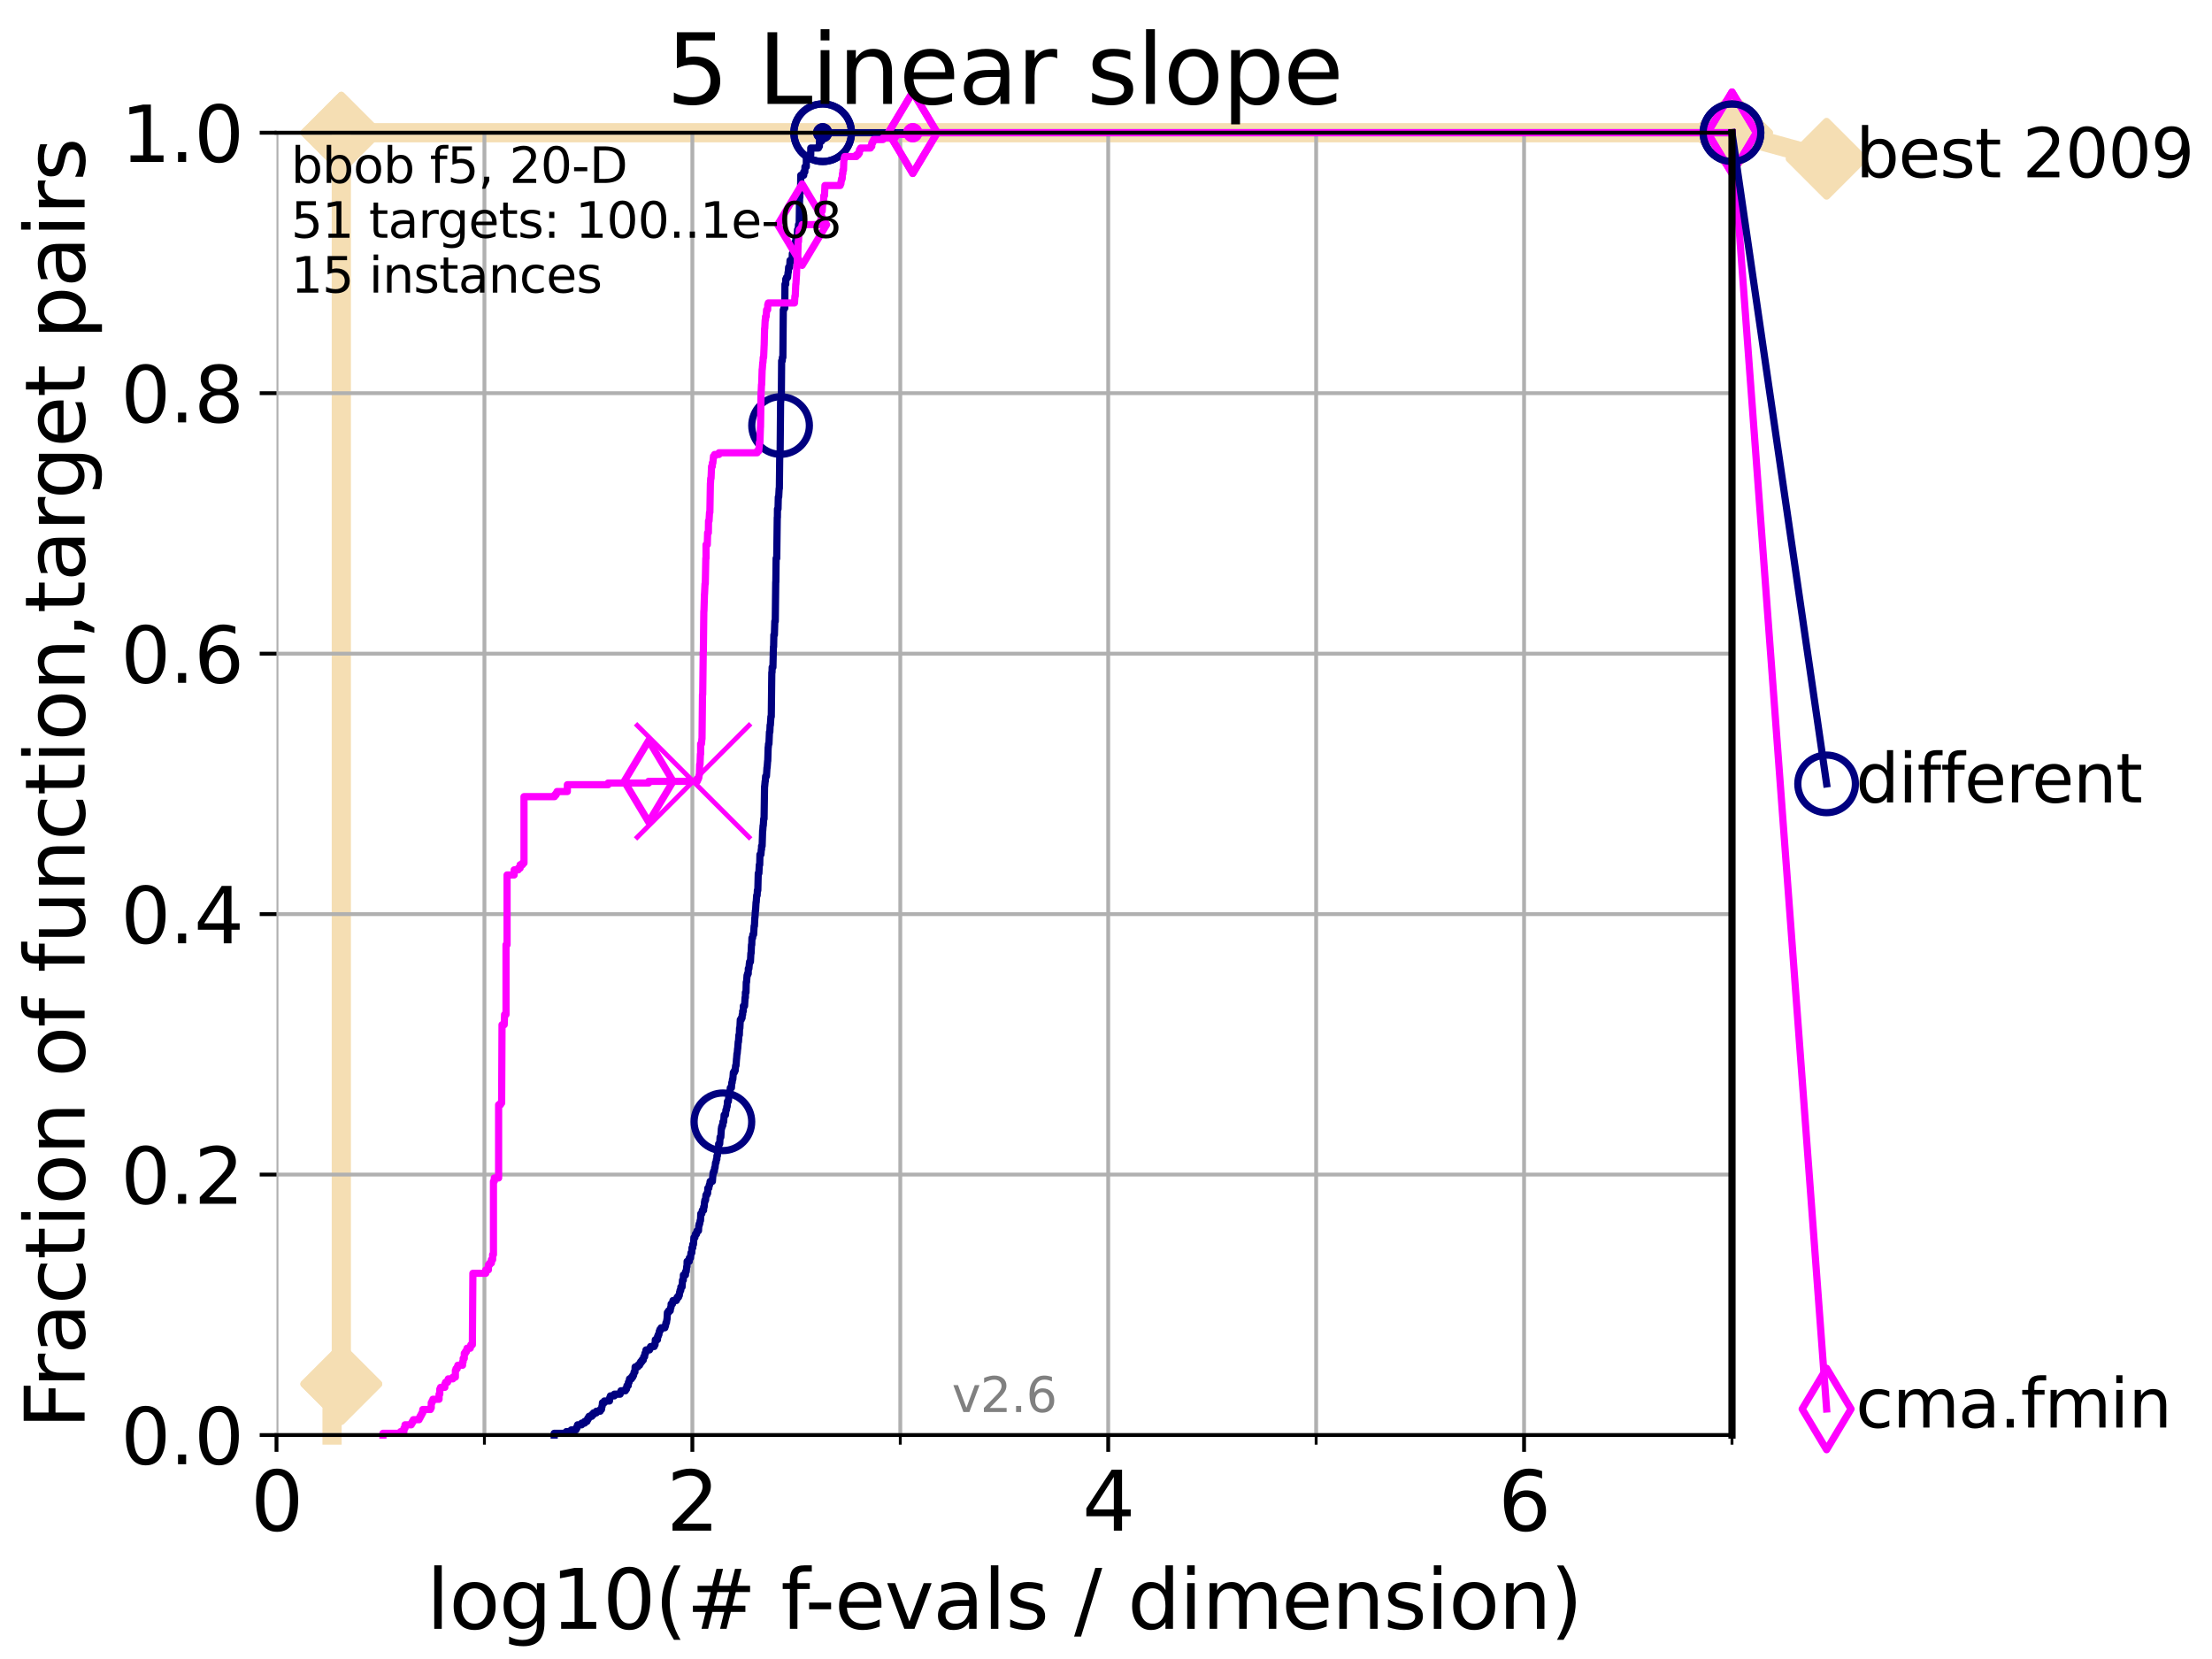 <?xml version="1.0" encoding="utf-8" standalone="no"?>
<!DOCTYPE svg PUBLIC "-//W3C//DTD SVG 1.1//EN"
  "http://www.w3.org/Graphics/SVG/1.1/DTD/svg11.dtd">
<svg height="345.6pt" version="1.1" viewBox="0 0 460.8 345.6" width="460.8pt" xmlns="http://www.w3.org/2000/svg" xmlns:xlink="http://www.w3.org/1999/xlink">
 <defs>
  <style type="text/css">*{stroke-linecap:butt;stroke-linejoin:round;}</style>
 </defs>
 <g id="figure_1">
  <g id="patch_1">
   <path d="M 0 345.6 
L 460.8 345.6 
L 460.8 0 
L 0 0 
z
" style="fill:#ffffff;"/>
  </g>
  <g id="axes_1">
   <g id="patch_2">
    <path d="M 57.6 298.944 
L 360.806 298.944 
L 360.806 27.648 
L 57.6 27.648 
z
" style="fill:#ffffff;"/>
   </g>
   <g id="line2d_1">
    <path d="M 69.173 298.944 
L 69.173 293.624 
L 70.163 293.624 
L 70.163 288.305 
L 71.104 288.305 
L 71.104 27.648 
L 360.806 27.648 
" style="fill:none;stroke:#f5deb3;stroke-linecap:square;stroke-width:4;"/>
   </g>
   <g id="line2d_2">
    <defs>
     <path d="M -0 7.778 
L 7.778 0 
L 0 -7.778 
L -7.778 -0 
z
" id="m41da2049a5" style="stroke:#f5deb3;stroke-linejoin:miter;stroke-width:1.5;"/>
    </defs>
    <g>
     <use style="fill:#f5deb3;stroke:#f5deb3;stroke-linejoin:miter;stroke-width:1.5;" x="71.104" xlink:href="#m41da2049a5" y="288.305"/>
     <use style="fill:#f5deb3;stroke:#f5deb3;stroke-linejoin:miter;stroke-width:1.5;" x="71.104" xlink:href="#m41da2049a5" y="288.305"/>
     <use style="fill:#f5deb3;stroke:#f5deb3;stroke-linejoin:miter;stroke-width:1.5;" x="71.104" xlink:href="#m41da2049a5" y="27.648"/>
     <use style="fill:#f5deb3;stroke:#f5deb3;stroke-linejoin:miter;stroke-width:1.5;" x="71.104" xlink:href="#m41da2049a5" y="27.648"/>
     <use style="fill:#f5deb3;stroke:#f5deb3;stroke-linejoin:miter;stroke-width:1.5;" x="360.806" xlink:href="#m41da2049a5" y="27.648"/>
    </g>
   </g>
   <g id="line2d_3">
    <path style="fill:none;stroke:#f5deb3;stroke-linecap:square;stroke-width:4;"/>
    <g/>
   </g>
   <g id="line2d_4">
    <path d="M 360.806 27.648 
L 380.515 33.074 
" style="fill:none;stroke:#f5deb3;stroke-linecap:square;stroke-width:4;"/>
    <g>
     <use style="fill:#f5deb3;stroke:#f5deb3;stroke-linejoin:miter;stroke-width:1.5;" x="360.806" xlink:href="#m41da2049a5" y="27.648"/>
     <use style="fill:#f5deb3;stroke:#f5deb3;stroke-linejoin:miter;stroke-width:1.5;" x="380.515" xlink:href="#m41da2049a5" y="33.074"/>
    </g>
   </g>
   <g id="matplotlib.axis_1">
    <g id="xtick_1">
     <g id="line2d_5">
      <path clip-path="url(#p5e6ec21d45)" d="M 57.6 298.944 
L 57.6 27.648 
" style="fill:none;stroke:#b0b0b0;stroke-linecap:square;stroke-width:0.8;"/>
     </g>
     <g id="line2d_6">
      <defs>
       <path d="M 0 0 
L 0 3.5 
" id="ma2b3abb9f5" style="stroke:#000000;stroke-width:0.8;"/>
      </defs>
      <g>
       <use style="stroke:#000000;stroke-width:0.8;" x="57.6" xlink:href="#ma2b3abb9f5" y="298.944"/>
      </g>
     </g>
     <g id="text_1">
      <!-- 0 -->
      <g transform="translate(52.192 318.861)scale(0.17 -0.17)">
       <defs>
        <path d="M 2034 4250 
Q 1547 4250 1301 3770 
Q 1056 3291 1056 2328 
Q 1056 1369 1301 889 
Q 1547 409 2034 409 
Q 2525 409 2770 889 
Q 3016 1369 3016 2328 
Q 3016 3291 2770 3770 
Q 2525 4250 2034 4250 
z
M 2034 4750 
Q 2819 4750 3233 4129 
Q 3647 3509 3647 2328 
Q 3647 1150 3233 529 
Q 2819 -91 2034 -91 
Q 1250 -91 836 529 
Q 422 1150 422 2328 
Q 422 3509 836 4129 
Q 1250 4750 2034 4750 
z
" id="DejaVuSans-30" transform="scale(0.016)"/>
       </defs>
       <use xlink:href="#DejaVuSans-30"/>
      </g>
     </g>
    </g>
    <g id="xtick_2">
     <g id="line2d_7">
      <path clip-path="url(#p5e6ec21d45)" d="M 144.23 298.944 
L 144.23 27.648 
" style="fill:none;stroke:#b0b0b0;stroke-linecap:square;stroke-width:0.8;"/>
     </g>
     <g id="line2d_8">
      <g>
       <use style="stroke:#000000;stroke-width:0.8;" x="144.23" xlink:href="#ma2b3abb9f5" y="298.944"/>
      </g>
     </g>
     <g id="text_2">
      <!-- 2 -->
      <g transform="translate(138.822 318.861)scale(0.17 -0.17)">
       <defs>
        <path d="M 1228 531 
L 3431 531 
L 3431 0 
L 469 0 
L 469 531 
Q 828 903 1448 1529 
Q 2069 2156 2228 2338 
Q 2531 2678 2651 2914 
Q 2772 3150 2772 3378 
Q 2772 3750 2511 3984 
Q 2250 4219 1831 4219 
Q 1534 4219 1204 4116 
Q 875 4013 500 3803 
L 500 4441 
Q 881 4594 1212 4672 
Q 1544 4750 1819 4750 
Q 2544 4750 2975 4387 
Q 3406 4025 3406 3419 
Q 3406 3131 3298 2873 
Q 3191 2616 2906 2266 
Q 2828 2175 2409 1742 
Q 1991 1309 1228 531 
z
" id="DejaVuSans-32" transform="scale(0.016)"/>
       </defs>
       <use xlink:href="#DejaVuSans-32"/>
      </g>
     </g>
    </g>
    <g id="xtick_3">
     <g id="line2d_9">
      <path clip-path="url(#p5e6ec21d45)" d="M 230.861 298.944 
L 230.861 27.648 
" style="fill:none;stroke:#b0b0b0;stroke-linecap:square;stroke-width:0.8;"/>
     </g>
     <g id="line2d_10">
      <g>
       <use style="stroke:#000000;stroke-width:0.8;" x="230.861" xlink:href="#ma2b3abb9f5" y="298.944"/>
      </g>
     </g>
     <g id="text_3">
      <!-- 4 -->
      <g transform="translate(225.453 318.861)scale(0.17 -0.17)">
       <defs>
        <path d="M 2419 4116 
L 825 1625 
L 2419 1625 
L 2419 4116 
z
M 2253 4666 
L 3047 4666 
L 3047 1625 
L 3713 1625 
L 3713 1100 
L 3047 1100 
L 3047 0 
L 2419 0 
L 2419 1100 
L 313 1100 
L 313 1709 
L 2253 4666 
z
" id="DejaVuSans-34" transform="scale(0.016)"/>
       </defs>
       <use xlink:href="#DejaVuSans-34"/>
      </g>
     </g>
    </g>
    <g id="xtick_4">
     <g id="line2d_11">
      <path clip-path="url(#p5e6ec21d45)" d="M 317.491 298.944 
L 317.491 27.648 
" style="fill:none;stroke:#b0b0b0;stroke-linecap:square;stroke-width:0.8;"/>
     </g>
     <g id="line2d_12">
      <g>
       <use style="stroke:#000000;stroke-width:0.8;" x="317.491" xlink:href="#ma2b3abb9f5" y="298.944"/>
      </g>
     </g>
     <g id="text_4">
      <!-- 6 -->
      <g transform="translate(312.083 318.861)scale(0.17 -0.17)">
       <defs>
        <path d="M 2113 2584 
Q 1688 2584 1439 2293 
Q 1191 2003 1191 1497 
Q 1191 994 1439 701 
Q 1688 409 2113 409 
Q 2538 409 2786 701 
Q 3034 994 3034 1497 
Q 3034 2003 2786 2293 
Q 2538 2584 2113 2584 
z
M 3366 4563 
L 3366 3988 
Q 3128 4100 2886 4159 
Q 2644 4219 2406 4219 
Q 1781 4219 1451 3797 
Q 1122 3375 1075 2522 
Q 1259 2794 1537 2939 
Q 1816 3084 2150 3084 
Q 2853 3084 3261 2657 
Q 3669 2231 3669 1497 
Q 3669 778 3244 343 
Q 2819 -91 2113 -91 
Q 1303 -91 875 529 
Q 447 1150 447 2328 
Q 447 3434 972 4092 
Q 1497 4750 2381 4750 
Q 2619 4750 2861 4703 
Q 3103 4656 3366 4563 
z
" id="DejaVuSans-36" transform="scale(0.016)"/>
       </defs>
       <use xlink:href="#DejaVuSans-36"/>
      </g>
     </g>
    </g>
    <g id="xtick_5">
     <g id="line2d_13">
      <path clip-path="url(#p5e6ec21d45)" d="M 100.915 298.944 
L 100.915 27.648 
" style="fill:none;stroke:#b0b0b0;stroke-linecap:square;stroke-width:0.8;"/>
     </g>
     <g id="line2d_14">
      <defs>
       <path d="M 0 0 
L 0 2 
" id="m60238d570b" style="stroke:#000000;stroke-width:0.6;"/>
      </defs>
      <g>
       <use style="stroke:#000000;stroke-width:0.6;" x="100.915" xlink:href="#m60238d570b" y="298.944"/>
      </g>
     </g>
    </g>
    <g id="xtick_6">
     <g id="line2d_15">
      <path clip-path="url(#p5e6ec21d45)" d="M 187.546 298.944 
L 187.546 27.648 
" style="fill:none;stroke:#b0b0b0;stroke-linecap:square;stroke-width:0.8;"/>
     </g>
     <g id="line2d_16">
      <g>
       <use style="stroke:#000000;stroke-width:0.6;" x="187.546" xlink:href="#m60238d570b" y="298.944"/>
      </g>
     </g>
    </g>
    <g id="xtick_7">
     <g id="line2d_17">
      <path clip-path="url(#p5e6ec21d45)" d="M 274.176 298.944 
L 274.176 27.648 
" style="fill:none;stroke:#b0b0b0;stroke-linecap:square;stroke-width:0.8;"/>
     </g>
     <g id="line2d_18">
      <g>
       <use style="stroke:#000000;stroke-width:0.6;" x="274.176" xlink:href="#m60238d570b" y="298.944"/>
      </g>
     </g>
    </g>
    <g id="xtick_8">
     <g id="line2d_19">
      <path clip-path="url(#p5e6ec21d45)" d="M 360.806 298.944 
L 360.806 27.648 
" style="fill:none;stroke:#b0b0b0;stroke-linecap:square;stroke-width:0.8;"/>
     </g>
     <g id="line2d_20">
      <g>
       <use style="stroke:#000000;stroke-width:0.6;" x="360.806" xlink:href="#m60238d570b" y="298.944"/>
      </g>
     </g>
    </g>
    <g id="text_5">
     <!-- log10(# f-evals / dimension) -->
     <g transform="translate(88.823 339.314)scale(0.17 -0.17)">
      <defs>
       <path d="M 603 4863 
L 1178 4863 
L 1178 0 
L 603 0 
L 603 4863 
z
" id="DejaVuSans-6c" transform="scale(0.016)"/>
       <path d="M 1959 3097 
Q 1497 3097 1228 2736 
Q 959 2375 959 1747 
Q 959 1119 1226 758 
Q 1494 397 1959 397 
Q 2419 397 2687 759 
Q 2956 1122 2956 1747 
Q 2956 2369 2687 2733 
Q 2419 3097 1959 3097 
z
M 1959 3584 
Q 2709 3584 3137 3096 
Q 3566 2609 3566 1747 
Q 3566 888 3137 398 
Q 2709 -91 1959 -91 
Q 1206 -91 779 398 
Q 353 888 353 1747 
Q 353 2609 779 3096 
Q 1206 3584 1959 3584 
z
" id="DejaVuSans-6f" transform="scale(0.016)"/>
       <path d="M 2906 1791 
Q 2906 2416 2648 2759 
Q 2391 3103 1925 3103 
Q 1463 3103 1205 2759 
Q 947 2416 947 1791 
Q 947 1169 1205 825 
Q 1463 481 1925 481 
Q 2391 481 2648 825 
Q 2906 1169 2906 1791 
z
M 3481 434 
Q 3481 -459 3084 -895 
Q 2688 -1331 1869 -1331 
Q 1566 -1331 1297 -1286 
Q 1028 -1241 775 -1147 
L 775 -588 
Q 1028 -725 1275 -790 
Q 1522 -856 1778 -856 
Q 2344 -856 2625 -561 
Q 2906 -266 2906 331 
L 2906 616 
Q 2728 306 2450 153 
Q 2172 0 1784 0 
Q 1141 0 747 490 
Q 353 981 353 1791 
Q 353 2603 747 3093 
Q 1141 3584 1784 3584 
Q 2172 3584 2450 3431 
Q 2728 3278 2906 2969 
L 2906 3500 
L 3481 3500 
L 3481 434 
z
" id="DejaVuSans-67" transform="scale(0.016)"/>
       <path d="M 794 531 
L 1825 531 
L 1825 4091 
L 703 3866 
L 703 4441 
L 1819 4666 
L 2450 4666 
L 2450 531 
L 3481 531 
L 3481 0 
L 794 0 
L 794 531 
z
" id="DejaVuSans-31" transform="scale(0.016)"/>
       <path d="M 1984 4856 
Q 1566 4138 1362 3434 
Q 1159 2731 1159 2009 
Q 1159 1288 1364 580 
Q 1569 -128 1984 -844 
L 1484 -844 
Q 1016 -109 783 600 
Q 550 1309 550 2009 
Q 550 2706 781 3412 
Q 1013 4119 1484 4856 
L 1984 4856 
z
" id="DejaVuSans-28" transform="scale(0.016)"/>
       <path d="M 3272 2816 
L 2363 2816 
L 2100 1772 
L 3016 1772 
L 3272 2816 
z
M 2803 4594 
L 2478 3297 
L 3391 3297 
L 3719 4594 
L 4219 4594 
L 3897 3297 
L 4872 3297 
L 4872 2816 
L 3775 2816 
L 3519 1772 
L 4513 1772 
L 4513 1294 
L 3397 1294 
L 3072 0 
L 2572 0 
L 2894 1294 
L 1978 1294 
L 1656 0 
L 1153 0 
L 1478 1294 
L 494 1294 
L 494 1772 
L 1594 1772 
L 1856 2816 
L 850 2816 
L 850 3297 
L 1978 3297 
L 2297 4594 
L 2803 4594 
z
" id="DejaVuSans-23" transform="scale(0.016)"/>
       <path id="DejaVuSans-20" transform="scale(0.016)"/>
       <path d="M 2375 4863 
L 2375 4384 
L 1825 4384 
Q 1516 4384 1395 4259 
Q 1275 4134 1275 3809 
L 1275 3500 
L 2222 3500 
L 2222 3053 
L 1275 3053 
L 1275 0 
L 697 0 
L 697 3053 
L 147 3053 
L 147 3500 
L 697 3500 
L 697 3744 
Q 697 4328 969 4595 
Q 1241 4863 1831 4863 
L 2375 4863 
z
" id="DejaVuSans-66" transform="scale(0.016)"/>
       <path d="M 313 2009 
L 1997 2009 
L 1997 1497 
L 313 1497 
L 313 2009 
z
" id="DejaVuSans-2d" transform="scale(0.016)"/>
       <path d="M 3597 1894 
L 3597 1613 
L 953 1613 
Q 991 1019 1311 708 
Q 1631 397 2203 397 
Q 2534 397 2845 478 
Q 3156 559 3463 722 
L 3463 178 
Q 3153 47 2828 -22 
Q 2503 -91 2169 -91 
Q 1331 -91 842 396 
Q 353 884 353 1716 
Q 353 2575 817 3079 
Q 1281 3584 2069 3584 
Q 2775 3584 3186 3129 
Q 3597 2675 3597 1894 
z
M 3022 2063 
Q 3016 2534 2758 2815 
Q 2500 3097 2075 3097 
Q 1594 3097 1305 2825 
Q 1016 2553 972 2059 
L 3022 2063 
z
" id="DejaVuSans-65" transform="scale(0.016)"/>
       <path d="M 191 3500 
L 800 3500 
L 1894 563 
L 2988 3500 
L 3597 3500 
L 2284 0 
L 1503 0 
L 191 3500 
z
" id="DejaVuSans-76" transform="scale(0.016)"/>
       <path d="M 2194 1759 
Q 1497 1759 1228 1600 
Q 959 1441 959 1056 
Q 959 750 1161 570 
Q 1363 391 1709 391 
Q 2188 391 2477 730 
Q 2766 1069 2766 1631 
L 2766 1759 
L 2194 1759 
z
M 3341 1997 
L 3341 0 
L 2766 0 
L 2766 531 
Q 2569 213 2275 61 
Q 1981 -91 1556 -91 
Q 1019 -91 701 211 
Q 384 513 384 1019 
Q 384 1609 779 1909 
Q 1175 2209 1959 2209 
L 2766 2209 
L 2766 2266 
Q 2766 2663 2505 2880 
Q 2244 3097 1772 3097 
Q 1472 3097 1187 3025 
Q 903 2953 641 2809 
L 641 3341 
Q 956 3463 1253 3523 
Q 1550 3584 1831 3584 
Q 2591 3584 2966 3190 
Q 3341 2797 3341 1997 
z
" id="DejaVuSans-61" transform="scale(0.016)"/>
       <path d="M 2834 3397 
L 2834 2853 
Q 2591 2978 2328 3040 
Q 2066 3103 1784 3103 
Q 1356 3103 1142 2972 
Q 928 2841 928 2578 
Q 928 2378 1081 2264 
Q 1234 2150 1697 2047 
L 1894 2003 
Q 2506 1872 2764 1633 
Q 3022 1394 3022 966 
Q 3022 478 2636 193 
Q 2250 -91 1575 -91 
Q 1294 -91 989 -36 
Q 684 19 347 128 
L 347 722 
Q 666 556 975 473 
Q 1284 391 1588 391 
Q 1994 391 2212 530 
Q 2431 669 2431 922 
Q 2431 1156 2273 1281 
Q 2116 1406 1581 1522 
L 1381 1569 
Q 847 1681 609 1914 
Q 372 2147 372 2553 
Q 372 3047 722 3315 
Q 1072 3584 1716 3584 
Q 2034 3584 2315 3537 
Q 2597 3491 2834 3397 
z
" id="DejaVuSans-73" transform="scale(0.016)"/>
       <path d="M 1625 4666 
L 2156 4666 
L 531 -594 
L 0 -594 
L 1625 4666 
z
" id="DejaVuSans-2f" transform="scale(0.016)"/>
       <path d="M 2906 2969 
L 2906 4863 
L 3481 4863 
L 3481 0 
L 2906 0 
L 2906 525 
Q 2725 213 2448 61 
Q 2172 -91 1784 -91 
Q 1150 -91 751 415 
Q 353 922 353 1747 
Q 353 2572 751 3078 
Q 1150 3584 1784 3584 
Q 2172 3584 2448 3432 
Q 2725 3281 2906 2969 
z
M 947 1747 
Q 947 1113 1208 752 
Q 1469 391 1925 391 
Q 2381 391 2643 752 
Q 2906 1113 2906 1747 
Q 2906 2381 2643 2742 
Q 2381 3103 1925 3103 
Q 1469 3103 1208 2742 
Q 947 2381 947 1747 
z
" id="DejaVuSans-64" transform="scale(0.016)"/>
       <path d="M 603 3500 
L 1178 3500 
L 1178 0 
L 603 0 
L 603 3500 
z
M 603 4863 
L 1178 4863 
L 1178 4134 
L 603 4134 
L 603 4863 
z
" id="DejaVuSans-69" transform="scale(0.016)"/>
       <path d="M 3328 2828 
Q 3544 3216 3844 3400 
Q 4144 3584 4550 3584 
Q 5097 3584 5394 3201 
Q 5691 2819 5691 2113 
L 5691 0 
L 5113 0 
L 5113 2094 
Q 5113 2597 4934 2840 
Q 4756 3084 4391 3084 
Q 3944 3084 3684 2787 
Q 3425 2491 3425 1978 
L 3425 0 
L 2847 0 
L 2847 2094 
Q 2847 2600 2669 2842 
Q 2491 3084 2119 3084 
Q 1678 3084 1418 2786 
Q 1159 2488 1159 1978 
L 1159 0 
L 581 0 
L 581 3500 
L 1159 3500 
L 1159 2956 
Q 1356 3278 1631 3431 
Q 1906 3584 2284 3584 
Q 2666 3584 2933 3390 
Q 3200 3197 3328 2828 
z
" id="DejaVuSans-6d" transform="scale(0.016)"/>
       <path d="M 3513 2113 
L 3513 0 
L 2938 0 
L 2938 2094 
Q 2938 2591 2744 2837 
Q 2550 3084 2163 3084 
Q 1697 3084 1428 2787 
Q 1159 2491 1159 1978 
L 1159 0 
L 581 0 
L 581 3500 
L 1159 3500 
L 1159 2956 
Q 1366 3272 1645 3428 
Q 1925 3584 2291 3584 
Q 2894 3584 3203 3211 
Q 3513 2838 3513 2113 
z
" id="DejaVuSans-6e" transform="scale(0.016)"/>
       <path d="M 513 4856 
L 1013 4856 
Q 1481 4119 1714 3412 
Q 1947 2706 1947 2009 
Q 1947 1309 1714 600 
Q 1481 -109 1013 -844 
L 513 -844 
Q 928 -128 1133 580 
Q 1338 1288 1338 2009 
Q 1338 2731 1133 3434 
Q 928 4138 513 4856 
z
" id="DejaVuSans-29" transform="scale(0.016)"/>
      </defs>
      <use xlink:href="#DejaVuSans-6c"/>
      <use x="27.783" xlink:href="#DejaVuSans-6f"/>
      <use x="88.965" xlink:href="#DejaVuSans-67"/>
      <use x="152.441" xlink:href="#DejaVuSans-31"/>
      <use x="216.064" xlink:href="#DejaVuSans-30"/>
      <use x="279.688" xlink:href="#DejaVuSans-28"/>
      <use x="318.701" xlink:href="#DejaVuSans-23"/>
      <use x="402.49" xlink:href="#DejaVuSans-20"/>
      <use x="434.277" xlink:href="#DejaVuSans-66"/>
      <use x="463.982" xlink:href="#DejaVuSans-2d"/>
      <use x="500.066" xlink:href="#DejaVuSans-65"/>
      <use x="561.59" xlink:href="#DejaVuSans-76"/>
      <use x="620.77" xlink:href="#DejaVuSans-61"/>
      <use x="682.049" xlink:href="#DejaVuSans-6c"/>
      <use x="709.832" xlink:href="#DejaVuSans-73"/>
      <use x="761.932" xlink:href="#DejaVuSans-20"/>
      <use x="793.719" xlink:href="#DejaVuSans-2f"/>
      <use x="827.41" xlink:href="#DejaVuSans-20"/>
      <use x="859.197" xlink:href="#DejaVuSans-64"/>
      <use x="922.674" xlink:href="#DejaVuSans-69"/>
      <use x="950.457" xlink:href="#DejaVuSans-6d"/>
      <use x="1047.869" xlink:href="#DejaVuSans-65"/>
      <use x="1109.393" xlink:href="#DejaVuSans-6e"/>
      <use x="1172.771" xlink:href="#DejaVuSans-73"/>
      <use x="1224.871" xlink:href="#DejaVuSans-69"/>
      <use x="1252.654" xlink:href="#DejaVuSans-6f"/>
      <use x="1313.836" xlink:href="#DejaVuSans-6e"/>
      <use x="1377.215" xlink:href="#DejaVuSans-29"/>
     </g>
    </g>
   </g>
   <g id="matplotlib.axis_2">
    <g id="ytick_1">
     <g id="line2d_21">
      <path clip-path="url(#p5e6ec21d45)" d="M 57.6 298.944 
L 360.806 298.944 
" style="fill:none;stroke:#b0b0b0;stroke-linecap:square;stroke-width:0.8;"/>
     </g>
     <g id="line2d_22">
      <defs>
       <path d="M 0 0 
L -3.5 0 
" id="m7c3bd3951d" style="stroke:#000000;stroke-width:0.8;"/>
      </defs>
      <g>
       <use style="stroke:#000000;stroke-width:0.8;" x="57.6" xlink:href="#m7c3bd3951d" y="298.944"/>
      </g>
     </g>
     <g id="text_6">
      <!-- 0.0 -->
      <g transform="translate(25.155 305.023)scale(0.16 -0.16)">
       <defs>
        <path d="M 684 794 
L 1344 794 
L 1344 0 
L 684 0 
L 684 794 
z
" id="DejaVuSans-2e" transform="scale(0.016)"/>
       </defs>
       <use xlink:href="#DejaVuSans-30"/>
       <use x="63.623" xlink:href="#DejaVuSans-2e"/>
       <use x="95.41" xlink:href="#DejaVuSans-30"/>
      </g>
     </g>
    </g>
    <g id="ytick_2">
     <g id="line2d_23">
      <path clip-path="url(#p5e6ec21d45)" d="M 57.6 244.685 
L 360.806 244.685 
" style="fill:none;stroke:#b0b0b0;stroke-linecap:square;stroke-width:0.8;"/>
     </g>
     <g id="line2d_24">
      <g>
       <use style="stroke:#000000;stroke-width:0.8;" x="57.6" xlink:href="#m7c3bd3951d" y="244.685"/>
      </g>
     </g>
     <g id="text_7">
      <!-- 0.2 -->
      <g transform="translate(25.155 250.764)scale(0.16 -0.16)">
       <use xlink:href="#DejaVuSans-30"/>
       <use x="63.623" xlink:href="#DejaVuSans-2e"/>
       <use x="95.41" xlink:href="#DejaVuSans-32"/>
      </g>
     </g>
    </g>
    <g id="ytick_3">
     <g id="line2d_25">
      <path clip-path="url(#p5e6ec21d45)" d="M 57.6 190.426 
L 360.806 190.426 
" style="fill:none;stroke:#b0b0b0;stroke-linecap:square;stroke-width:0.8;"/>
     </g>
     <g id="line2d_26">
      <g>
       <use style="stroke:#000000;stroke-width:0.8;" x="57.6" xlink:href="#m7c3bd3951d" y="190.426"/>
      </g>
     </g>
     <g id="text_8">
      <!-- 0.4 -->
      <g transform="translate(25.155 196.504)scale(0.16 -0.16)">
       <use xlink:href="#DejaVuSans-30"/>
       <use x="63.623" xlink:href="#DejaVuSans-2e"/>
       <use x="95.41" xlink:href="#DejaVuSans-34"/>
      </g>
     </g>
    </g>
    <g id="ytick_4">
     <g id="line2d_27">
      <path clip-path="url(#p5e6ec21d45)" d="M 57.6 136.166 
L 360.806 136.166 
" style="fill:none;stroke:#b0b0b0;stroke-linecap:square;stroke-width:0.8;"/>
     </g>
     <g id="line2d_28">
      <g>
       <use style="stroke:#000000;stroke-width:0.8;" x="57.6" xlink:href="#m7c3bd3951d" y="136.166"/>
      </g>
     </g>
     <g id="text_9">
      <!-- 0.6 -->
      <g transform="translate(25.155 142.245)scale(0.16 -0.16)">
       <use xlink:href="#DejaVuSans-30"/>
       <use x="63.623" xlink:href="#DejaVuSans-2e"/>
       <use x="95.41" xlink:href="#DejaVuSans-36"/>
      </g>
     </g>
    </g>
    <g id="ytick_5">
     <g id="line2d_29">
      <path clip-path="url(#p5e6ec21d45)" d="M 57.6 81.907 
L 360.806 81.907 
" style="fill:none;stroke:#b0b0b0;stroke-linecap:square;stroke-width:0.8;"/>
     </g>
     <g id="line2d_30">
      <g>
       <use style="stroke:#000000;stroke-width:0.8;" x="57.6" xlink:href="#m7c3bd3951d" y="81.907"/>
      </g>
     </g>
     <g id="text_10">
      <!-- 0.8 -->
      <g transform="translate(25.155 87.986)scale(0.16 -0.16)">
       <defs>
        <path d="M 2034 2216 
Q 1584 2216 1326 1975 
Q 1069 1734 1069 1313 
Q 1069 891 1326 650 
Q 1584 409 2034 409 
Q 2484 409 2743 651 
Q 3003 894 3003 1313 
Q 3003 1734 2745 1975 
Q 2488 2216 2034 2216 
z
M 1403 2484 
Q 997 2584 770 2862 
Q 544 3141 544 3541 
Q 544 4100 942 4425 
Q 1341 4750 2034 4750 
Q 2731 4750 3128 4425 
Q 3525 4100 3525 3541 
Q 3525 3141 3298 2862 
Q 3072 2584 2669 2484 
Q 3125 2378 3379 2068 
Q 3634 1759 3634 1313 
Q 3634 634 3220 271 
Q 2806 -91 2034 -91 
Q 1263 -91 848 271 
Q 434 634 434 1313 
Q 434 1759 690 2068 
Q 947 2378 1403 2484 
z
M 1172 3481 
Q 1172 3119 1398 2916 
Q 1625 2713 2034 2713 
Q 2441 2713 2670 2916 
Q 2900 3119 2900 3481 
Q 2900 3844 2670 4047 
Q 2441 4250 2034 4250 
Q 1625 4250 1398 4047 
Q 1172 3844 1172 3481 
z
" id="DejaVuSans-38" transform="scale(0.016)"/>
       </defs>
       <use xlink:href="#DejaVuSans-30"/>
       <use x="63.623" xlink:href="#DejaVuSans-2e"/>
       <use x="95.41" xlink:href="#DejaVuSans-38"/>
      </g>
     </g>
    </g>
    <g id="ytick_6">
     <g id="line2d_31">
      <path clip-path="url(#p5e6ec21d45)" d="M 57.6 27.648 
L 360.806 27.648 
" style="fill:none;stroke:#b0b0b0;stroke-linecap:square;stroke-width:0.8;"/>
     </g>
     <g id="line2d_32">
      <g>
       <use style="stroke:#000000;stroke-width:0.8;" x="57.6" xlink:href="#m7c3bd3951d" y="27.648"/>
      </g>
     </g>
     <g id="text_11">
      <!-- 1.0 -->
      <g transform="translate(25.155 33.727)scale(0.16 -0.16)">
       <use xlink:href="#DejaVuSans-31"/>
       <use x="63.623" xlink:href="#DejaVuSans-2e"/>
       <use x="95.41" xlink:href="#DejaVuSans-30"/>
      </g>
     </g>
    </g>
    <g id="text_12">
     <!-- Fraction of function,target pairs -->
     <g transform="translate(17.62 297.681)rotate(-90)scale(0.17 -0.17)">
      <defs>
       <path d="M 628 4666 
L 3309 4666 
L 3309 4134 
L 1259 4134 
L 1259 2759 
L 3109 2759 
L 3109 2228 
L 1259 2228 
L 1259 0 
L 628 0 
L 628 4666 
z
" id="DejaVuSans-46" transform="scale(0.016)"/>
       <path d="M 2631 2963 
Q 2534 3019 2420 3045 
Q 2306 3072 2169 3072 
Q 1681 3072 1420 2755 
Q 1159 2438 1159 1844 
L 1159 0 
L 581 0 
L 581 3500 
L 1159 3500 
L 1159 2956 
Q 1341 3275 1631 3429 
Q 1922 3584 2338 3584 
Q 2397 3584 2469 3576 
Q 2541 3569 2628 3553 
L 2631 2963 
z
" id="DejaVuSans-72" transform="scale(0.016)"/>
       <path d="M 3122 3366 
L 3122 2828 
Q 2878 2963 2633 3030 
Q 2388 3097 2138 3097 
Q 1578 3097 1268 2742 
Q 959 2388 959 1747 
Q 959 1106 1268 751 
Q 1578 397 2138 397 
Q 2388 397 2633 464 
Q 2878 531 3122 666 
L 3122 134 
Q 2881 22 2623 -34 
Q 2366 -91 2075 -91 
Q 1284 -91 818 406 
Q 353 903 353 1747 
Q 353 2603 823 3093 
Q 1294 3584 2113 3584 
Q 2378 3584 2631 3529 
Q 2884 3475 3122 3366 
z
" id="DejaVuSans-63" transform="scale(0.016)"/>
       <path d="M 1172 4494 
L 1172 3500 
L 2356 3500 
L 2356 3053 
L 1172 3053 
L 1172 1153 
Q 1172 725 1289 603 
Q 1406 481 1766 481 
L 2356 481 
L 2356 0 
L 1766 0 
Q 1100 0 847 248 
Q 594 497 594 1153 
L 594 3053 
L 172 3053 
L 172 3500 
L 594 3500 
L 594 4494 
L 1172 4494 
z
" id="DejaVuSans-74" transform="scale(0.016)"/>
       <path d="M 544 1381 
L 544 3500 
L 1119 3500 
L 1119 1403 
Q 1119 906 1312 657 
Q 1506 409 1894 409 
Q 2359 409 2629 706 
Q 2900 1003 2900 1516 
L 2900 3500 
L 3475 3500 
L 3475 0 
L 2900 0 
L 2900 538 
Q 2691 219 2414 64 
Q 2138 -91 1772 -91 
Q 1169 -91 856 284 
Q 544 659 544 1381 
z
M 1991 3584 
L 1991 3584 
z
" id="DejaVuSans-75" transform="scale(0.016)"/>
       <path d="M 750 794 
L 1409 794 
L 1409 256 
L 897 -744 
L 494 -744 
L 750 256 
L 750 794 
z
" id="DejaVuSans-2c" transform="scale(0.016)"/>
       <path d="M 1159 525 
L 1159 -1331 
L 581 -1331 
L 581 3500 
L 1159 3500 
L 1159 2969 
Q 1341 3281 1617 3432 
Q 1894 3584 2278 3584 
Q 2916 3584 3314 3078 
Q 3713 2572 3713 1747 
Q 3713 922 3314 415 
Q 2916 -91 2278 -91 
Q 1894 -91 1617 61 
Q 1341 213 1159 525 
z
M 3116 1747 
Q 3116 2381 2855 2742 
Q 2594 3103 2138 3103 
Q 1681 3103 1420 2742 
Q 1159 2381 1159 1747 
Q 1159 1113 1420 752 
Q 1681 391 2138 391 
Q 2594 391 2855 752 
Q 3116 1113 3116 1747 
z
" id="DejaVuSans-70" transform="scale(0.016)"/>
      </defs>
      <use xlink:href="#DejaVuSans-46"/>
      <use x="50.27" xlink:href="#DejaVuSans-72"/>
      <use x="91.383" xlink:href="#DejaVuSans-61"/>
      <use x="152.662" xlink:href="#DejaVuSans-63"/>
      <use x="207.643" xlink:href="#DejaVuSans-74"/>
      <use x="246.852" xlink:href="#DejaVuSans-69"/>
      <use x="274.635" xlink:href="#DejaVuSans-6f"/>
      <use x="335.816" xlink:href="#DejaVuSans-6e"/>
      <use x="399.195" xlink:href="#DejaVuSans-20"/>
      <use x="430.982" xlink:href="#DejaVuSans-6f"/>
      <use x="492.164" xlink:href="#DejaVuSans-66"/>
      <use x="527.369" xlink:href="#DejaVuSans-20"/>
      <use x="559.156" xlink:href="#DejaVuSans-66"/>
      <use x="594.361" xlink:href="#DejaVuSans-75"/>
      <use x="657.74" xlink:href="#DejaVuSans-6e"/>
      <use x="721.119" xlink:href="#DejaVuSans-63"/>
      <use x="776.1" xlink:href="#DejaVuSans-74"/>
      <use x="815.309" xlink:href="#DejaVuSans-69"/>
      <use x="843.092" xlink:href="#DejaVuSans-6f"/>
      <use x="904.273" xlink:href="#DejaVuSans-6e"/>
      <use x="967.652" xlink:href="#DejaVuSans-2c"/>
      <use x="999.439" xlink:href="#DejaVuSans-74"/>
      <use x="1038.648" xlink:href="#DejaVuSans-61"/>
      <use x="1099.928" xlink:href="#DejaVuSans-72"/>
      <use x="1139.291" xlink:href="#DejaVuSans-67"/>
      <use x="1202.768" xlink:href="#DejaVuSans-65"/>
      <use x="1264.291" xlink:href="#DejaVuSans-74"/>
      <use x="1303.5" xlink:href="#DejaVuSans-20"/>
      <use x="1335.287" xlink:href="#DejaVuSans-70"/>
      <use x="1398.764" xlink:href="#DejaVuSans-61"/>
      <use x="1460.043" xlink:href="#DejaVuSans-69"/>
      <use x="1487.826" xlink:href="#DejaVuSans-72"/>
      <use x="1528.939" xlink:href="#DejaVuSans-73"/>
     </g>
    </g>
   </g>
   <g id="line2d_33">
    <defs>
     <path d="M 0 1.5 
C 0.398 1.5 0.779 1.342 1.061 1.061 
C 1.342 0.779 1.5 0.398 1.5 0 
C 1.5 -0.398 1.342 -0.779 1.061 -1.061 
C 0.779 -1.342 0.398 -1.5 0 -1.5 
C -0.398 -1.5 -0.779 -1.342 -1.061 -1.061 
C -1.342 -0.779 -1.5 -0.398 -1.5 0 
C -1.5 0.398 -1.342 0.779 -1.061 1.061 
C -0.779 1.342 -0.398 1.5 0 1.5 
z
" id="mca124629cb" style="stroke:#f5deb3;"/>
    </defs>
    <g>
     <use style="fill:#f5deb3;stroke:#f5deb3;" x="71.104" xlink:href="#mca124629cb" y="27.648"/>
     <use style="fill:#f5deb3;stroke:#f5deb3;" x="71.104" xlink:href="#mca124629cb" y="27.648"/>
    </g>
   </g>
   <g id="line2d_34">
    <defs>
     <path d="M 0 1.5 
C 0.398 1.5 0.779 1.342 1.061 1.061 
C 1.342 0.779 1.5 0.398 1.5 0 
C 1.5 -0.398 1.342 -0.779 1.061 -1.061 
C 0.779 -1.342 0.398 -1.5 0 -1.5 
C -0.398 -1.5 -0.779 -1.342 -1.061 -1.061 
C -1.342 -0.779 -1.5 -0.398 -1.5 0 
C -1.5 0.398 -1.342 0.779 -1.061 1.061 
C -0.779 1.342 -0.398 1.5 0 1.5 
z
" id="m66192bf755" style="stroke:#000080;"/>
    </defs>
    <g>
     <use style="fill:#000080;stroke:#000080;" x="171.38" xlink:href="#m66192bf755" y="27.648"/>
     <use style="fill:#000080;stroke:#000080;" x="171.38" xlink:href="#m66192bf755" y="27.648"/>
    </g>
   </g>
   <g id="line2d_35">
    <path d="M 115.446 298.944 
L 115.446 298.589 
L 117.963 298.589 
L 117.963 298.235 
L 118.998 298.235 
L 118.998 297.88 
L 119.979 297.88 
L 119.979 297.525 
L 120.183 297.525 
L 120.183 297.171 
L 120.318 297.171 
L 120.318 296.816 
L 121.17 296.816 
L 121.17 296.462 
L 121.8 296.462 
L 121.8 296.107 
L 122.289 296.107 
L 122.289 295.752 
L 122.47 295.752 
L 122.47 295.398 
L 122.707 295.398 
L 122.707 295.043 
L 123.289 295.043 
L 123.289 294.688 
L 123.63 294.688 
L 123.63 294.334 
L 124.238 294.334 
L 124.238 293.979 
L 125.038 293.979 
L 125.038 293.624 
L 125.297 293.624 
L 125.399 292.915 
L 125.451 292.915 
L 125.502 292.206 
L 125.904 292.206 
L 125.904 291.851 
L 126.97 291.851 
L 127.017 291.142 
L 127.157 291.142 
L 127.157 290.787 
L 127.978 290.787 
L 127.978 290.433 
L 129.188 290.433 
L 129.188 290.078 
L 129.355 290.078 
L 129.355 289.723 
L 130.286 289.723 
L 130.286 289.369 
L 130.521 289.369 
L 130.599 288.66 
L 130.869 288.66 
L 130.907 287.95 
L 131.059 287.95 
L 131.135 287.241 
L 131.545 287.241 
L 131.545 286.886 
L 131.802 286.886 
L 131.802 286.532 
L 131.983 286.532 
L 132.091 285.822 
L 132.27 285.822 
L 132.305 284.759 
L 132.864 284.759 
L 132.864 284.404 
L 133.239 284.404 
L 133.239 284.049 
L 133.44 284.049 
L 133.44 283.695 
L 133.706 283.695 
L 133.706 283.34 
L 133.999 283.34 
L 134.096 282.631 
L 134.289 282.631 
L 134.353 281.922 
L 134.479 281.922 
L 134.574 281.212 
L 135.314 281.212 
L 135.314 280.858 
L 135.524 280.858 
L 135.524 280.503 
L 136.285 280.503 
L 136.285 280.148 
L 136.457 280.148 
L 136.513 279.084 
L 136.962 279.084 
L 136.989 278.375 
L 137.127 278.375 
L 137.127 278.021 
L 137.264 278.021 
L 137.345 277.311 
L 137.48 277.311 
L 137.48 276.957 
L 137.721 276.957 
L 137.721 276.602 
L 138.502 276.602 
L 138.502 276.247 
L 138.63 276.247 
L 138.731 275.538 
L 138.831 275.538 
L 138.931 274.829 
L 138.956 274.829 
L 139.031 273.41 
L 139.277 273.41 
L 139.277 273.056 
L 139.617 273.056 
L 139.713 272.346 
L 139.784 272.346 
L 139.808 271.637 
L 140.091 271.637 
L 140.185 270.928 
L 140.894 270.928 
L 140.894 270.573 
L 141.073 270.573 
L 141.073 270.219 
L 141.36 270.219 
L 141.36 269.864 
L 141.513 269.864 
L 141.578 269.155 
L 141.665 269.155 
L 141.665 268.8 
L 141.815 268.8 
L 141.836 268.091 
L 142.091 268.091 
L 142.175 266.672 
L 142.342 266.672 
L 142.363 265.608 
L 142.794 265.608 
L 142.815 264.899 
L 142.956 264.899 
L 143.056 263.835 
L 143.116 263.835 
L 143.136 262.771 
L 143.589 262.771 
L 143.589 262.062 
L 143.841 262.062 
L 143.937 260.998 
L 144.108 260.998 
L 144.146 259.934 
L 144.315 259.934 
L 144.315 259.225 
L 144.464 259.225 
L 144.557 257.806 
L 144.759 257.806 
L 144.85 257.097 
L 145.085 257.097 
L 145.085 256.742 
L 145.211 256.742 
L 145.211 256.388 
L 145.512 256.388 
L 145.565 255.324 
L 145.635 255.324 
L 145.635 254.969 
L 145.756 254.969 
L 145.843 254.26 
L 145.929 254.26 
L 145.981 252.841 
L 146.202 252.841 
L 146.303 252.132 
L 146.571 252.132 
L 146.588 251.423 
L 146.687 251.423 
L 146.769 250.359 
L 146.835 250.359 
L 146.835 250.004 
L 146.982 250.004 
L 147.063 248.94 
L 147.256 248.94 
L 147.256 248.586 
L 147.416 248.586 
L 147.447 247.522 
L 147.652 247.522 
L 147.762 246.813 
L 147.84 246.813 
L 147.933 246.103 
L 148.405 246.103 
L 148.511 244.685 
L 148.541 244.685 
L 148.541 244.33 
L 148.66 244.33 
L 148.66 243.976 
L 148.823 243.976 
L 148.867 243.266 
L 148.955 243.266 
L 149.057 242.202 
L 149.159 242.202 
L 149.245 241.493 
L 149.332 241.493 
L 149.346 240.784 
L 149.446 240.784 
L 149.489 239.72 
L 149.574 239.72 
L 149.659 239.011 
L 149.701 239.011 
L 149.701 238.301 
L 149.925 238.301 
L 150.008 236.883 
L 150.159 236.883 
L 150.269 235.11 
L 150.323 235.11 
L 150.323 234.755 
L 150.445 234.755 
L 150.445 234.4 
L 150.594 234.4 
L 150.594 233.691 
L 150.754 233.691 
L 150.847 232.273 
L 151.123 232.273 
L 151.227 231.209 
L 151.33 231.209 
L 151.407 230.499 
L 151.484 230.499 
L 151.548 229.435 
L 151.726 229.435 
L 151.826 228.372 
L 151.927 228.372 
L 152.026 227.662 
L 152.039 227.662 
L 152.138 226.598 
L 152.371 226.598 
L 152.444 225.534 
L 152.517 225.534 
L 152.59 224.825 
L 152.662 224.825 
L 152.77 223.407 
L 152.984 223.407 
L 152.984 223.052 
L 153.148 223.052 
L 153.242 221.988 
L 153.323 221.988 
L 153.427 220.57 
L 153.439 220.57 
L 153.519 219.506 
L 153.565 219.506 
L 153.656 218.442 
L 153.679 218.442 
L 153.781 217.023 
L 153.838 217.023 
L 153.928 215.605 
L 154.018 215.605 
L 154.062 214.186 
L 154.129 214.186 
L 154.218 212.413 
L 154.427 212.413 
L 154.427 212.058 
L 154.59 212.058 
L 154.623 211.349 
L 154.709 211.349 
L 154.709 210.64 
L 154.849 210.64 
L 154.849 209.576 
L 155.104 209.576 
L 155.209 207.803 
L 155.272 207.803 
L 155.282 206.739 
L 155.407 206.739 
L 155.459 204.611 
L 155.521 204.611 
L 155.624 203.192 
L 155.716 203.192 
L 155.716 202.838 
L 155.869 202.838 
L 155.889 201.774 
L 156.01 201.774 
L 156.101 200.71 
L 156.151 200.71 
L 156.151 200.355 
L 156.329 200.355 
L 156.418 198.582 
L 156.467 198.582 
L 156.546 196.809 
L 156.604 196.809 
L 156.643 195.39 
L 156.779 195.39 
L 156.837 194.681 
L 156.99 194.681 
L 157.095 192.908 
L 157.161 192.908 
L 157.246 191.135 
L 157.274 191.135 
L 157.359 189.716 
L 157.396 189.716 
L 157.499 187.943 
L 157.536 187.943 
L 157.628 186.525 
L 157.729 186.525 
L 157.775 185.461 
L 157.867 185.461 
L 157.958 181.914 
L 158.093 181.914 
L 158.174 180.141 
L 158.263 180.141 
L 158.308 178.013 
L 158.512 178.013 
L 158.591 176.949 
L 158.643 176.949 
L 158.643 176.24 
L 158.765 176.24 
L 158.869 173.048 
L 158.895 173.048 
L 158.964 171.985 
L 159.007 171.985 
L 159.092 170.566 
L 159.169 170.566 
L 159.271 163.828 
L 159.296 163.828 
L 159.389 162.764 
L 159.422 162.764 
L 159.498 161.7 
L 159.664 161.7 
L 159.772 159.927 
L 159.804 159.927 
L 159.911 158.508 
L 159.935 158.508 
L 160.025 155.671 
L 160.049 155.671 
L 160.098 154.962 
L 160.187 154.962 
L 160.291 152.48 
L 160.371 152.48 
L 160.427 151.061 
L 160.483 151.061 
L 160.593 149.288 
L 160.672 149.288 
L 160.781 140.067 
L 160.828 140.067 
L 160.852 139.003 
L 161.014 139.003 
L 161.114 134.748 
L 161.16 134.748 
L 161.206 132.265 
L 161.32 132.265 
L 161.403 129.428 
L 161.501 129.428 
L 161.598 121.272 
L 161.621 121.272 
L 161.68 116.307 
L 161.807 116.307 
L 161.917 107.796 
L 161.946 107.796 
L 161.961 106.022 
L 162.078 106.022 
L 162.136 103.54 
L 162.216 103.54 
L 162.31 101.767 
L 162.353 101.767 
L 162.439 94.319 
L 162.517 94.319 
L 162.609 83.68 
L 162.645 83.68 
L 162.715 82.262 
L 162.772 82.262 
L 162.828 75.169 
L 162.96 75.169 
L 162.981 74.46 
L 163.085 74.46 
L 163.174 64.53 
L 163.284 64.53 
L 163.284 64.175 
L 163.488 64.175 
L 163.522 59.211 
L 163.683 59.211 
L 163.683 58.147 
L 163.836 58.147 
L 163.836 57.792 
L 164.073 57.792 
L 164.171 56.728 
L 164.211 56.728 
L 164.288 55.664 
L 164.507 55.664 
L 164.578 54.246 
L 165.013 54.246 
L 165.056 52.827 
L 165.211 52.827 
L 165.211 52.472 
L 165.444 52.472 
L 165.541 51.409 
L 165.571 51.409 
L 165.668 50.345 
L 165.794 50.345 
L 165.794 49.635 
L 165.913 49.635 
L 165.913 49.281 
L 166.079 49.281 
L 166.132 47.862 
L 166.278 47.862 
L 166.342 46.798 
L 166.486 46.798 
L 166.567 41.124 
L 166.624 41.124 
L 166.624 40.06 
L 166.772 40.06 
L 166.812 36.514 
L 167.43 36.514 
L 167.43 35.805 
L 167.665 35.805 
L 167.686 34.741 
L 167.971 34.741 
L 167.971 32.968 
L 168.198 32.968 
L 168.198 32.613 
L 168.491 32.613 
L 168.491 32.258 
L 168.895 32.258 
L 168.895 30.84 
L 170.503 30.84 
L 170.503 30.485 
L 170.697 30.485 
L 170.697 29.421 
L 171.153 29.421 
L 171.166 28.003 
L 171.38 28.003 
L 171.38 27.648 
L 360.806 27.648 
L 360.806 27.648 
" style="fill:none;stroke:#000080;stroke-linecap:square;stroke-width:1.5;"/>
   </g>
   <g id="line2d_36">
    <defs>
     <path d="M 0 6 
C 1.591 6 3.117 5.368 4.243 4.243 
C 5.368 3.117 6 1.591 6 0 
C 6 -1.591 5.368 -3.117 4.243 -4.243 
C 3.117 -5.368 1.591 -6 0 -6 
C -1.591 -6 -3.117 -5.368 -4.243 -4.243 
C -5.368 -3.117 -6 -1.591 -6 0 
C -6 1.591 -5.368 3.117 -4.243 4.243 
C -3.117 5.368 -1.591 6 0 6 
z
" id="mf76a2af5b1" style="stroke:#000080;stroke-width:1.5;"/>
    </defs>
    <g>
     <use style="fill-opacity:0;stroke:#000080;stroke-width:1.5;" x="150.594" xlink:href="#mf76a2af5b1" y="233.691"/>
     <use style="fill-opacity:0;stroke:#000080;stroke-width:1.5;" x="162.609" xlink:href="#mf76a2af5b1" y="88.645"/>
     <use style="fill-opacity:0;stroke:#000080;stroke-width:1.5;" x="171.38" xlink:href="#mf76a2af5b1" y="27.648"/>
     <use style="fill-opacity:0;stroke:#000080;stroke-width:1.5;" x="171.38" xlink:href="#mf76a2af5b1" y="27.648"/>
     <use style="fill-opacity:0;stroke:#000080;stroke-width:1.5;" x="360.806" xlink:href="#mf76a2af5b1" y="27.648"/>
    </g>
   </g>
   <g id="line2d_37">
    <path style="fill:none;stroke:#000080;stroke-linecap:square;stroke-width:1.5;"/>
    <g/>
   </g>
   <g id="line2d_38">
    <defs>
     <path d="M 0 1.5 
C 0.398 1.5 0.779 1.342 1.061 1.061 
C 1.342 0.779 1.5 0.398 1.5 0 
C 1.5 -0.398 1.342 -0.779 1.061 -1.061 
C 0.779 -1.342 0.398 -1.5 0 -1.5 
C -0.398 -1.5 -0.779 -1.342 -1.061 -1.061 
C -1.342 -0.779 -1.5 -0.398 -1.5 0 
C -1.5 0.398 -1.342 0.779 -1.061 1.061 
C -0.779 1.342 -0.398 1.5 0 1.5 
z
" id="mac8925bdf9" style="stroke:#ff00ff;"/>
    </defs>
    <g>
     <use style="fill:#ff00ff;stroke:#ff00ff;" x="190.15" xlink:href="#mac8925bdf9" y="27.648"/>
     <use style="fill:#ff00ff;stroke:#ff00ff;" x="190.15" xlink:href="#mac8925bdf9" y="27.648"/>
    </g>
   </g>
   <g id="line2d_39">
    <path d="M 79.772 298.944 
L 79.772 298.589 
L 83.442 298.589 
L 83.442 298.235 
L 84.143 298.235 
L 84.143 297.525 
L 84.371 297.525 
L 84.371 296.816 
L 85.684 296.816 
L 85.684 296.462 
L 85.894 296.462 
L 85.894 296.107 
L 86.102 296.107 
L 86.102 295.752 
L 87.303 295.752 
L 87.303 295.398 
L 87.496 295.398 
L 87.496 295.043 
L 87.687 295.043 
L 87.687 294.688 
L 87.876 294.688 
L 87.876 294.334 
L 88.063 294.334 
L 88.063 293.624 
L 89.669 293.624 
L 89.669 293.27 
L 89.839 293.27 
L 89.839 292.206 
L 90.008 292.206 
L 90.008 291.851 
L 90.175 291.851 
L 90.175 291.497 
L 91.462 291.497 
L 91.462 290.433 
L 91.617 290.433 
L 91.617 289.369 
L 91.77 289.369 
L 91.77 289.014 
L 92.666 289.014 
L 92.666 288.305 
L 92.812 288.305 
L 92.812 287.95 
L 93.241 287.95 
L 93.241 287.596 
L 93.382 287.596 
L 93.382 287.241 
L 94.339 287.241 
L 94.339 286.886 
L 94.866 286.886 
L 94.866 285.468 
L 94.995 285.468 
L 94.995 285.113 
L 95.251 285.113 
L 95.251 284.759 
L 95.378 284.759 
L 95.378 284.404 
L 96.361 284.404 
L 96.361 283.695 
L 96.481 283.695 
L 96.481 282.985 
L 96.718 282.985 
L 96.718 281.922 
L 96.951 281.922 
L 96.951 281.567 
L 97.182 281.567 
L 97.182 281.212 
L 97.296 281.212 
L 97.296 280.858 
L 97.968 280.858 
L 98.078 280.148 
L 98.403 280.148 
L 98.51 265.254 
L 101.195 265.254 
L 101.195 264.544 
L 101.743 264.544 
L 101.743 263.48 
L 102.011 263.48 
L 102.011 263.126 
L 102.363 263.126 
L 102.363 262.417 
L 102.622 262.417 
L 102.622 261.353 
L 102.793 261.353 
L 102.793 246.103 
L 102.963 246.103 
L 102.963 245.394 
L 103.869 245.394 
L 103.869 230.145 
L 104.266 230.145 
L 104.266 229.79 
L 104.501 229.79 
L 104.579 213.477 
L 105.037 213.477 
L 105.113 211.349 
L 105.411 211.349 
L 105.411 196.809 
L 105.632 196.809 
L 105.632 182.269 
L 107.11 182.269 
L 107.11 181.205 
L 107.97 181.205 
L 107.97 180.85 
L 108.354 180.85 
L 108.354 180.141 
L 108.854 180.141 
L 108.854 179.787 
L 109.159 179.787 
L 109.159 165.956 
L 115.532 165.956 
L 115.532 165.601 
L 115.833 165.601 
L 115.833 165.246 
L 116.044 165.246 
L 116.044 164.892 
L 118.19 164.892 
L 118.19 163.473 
L 126.685 163.473 
L 126.685 163.119 
L 135.131 163.119 
L 135.131 162.764 
L 145.255 162.764 
L 145.255 162.409 
L 145.424 162.409 
L 145.424 162.055 
L 145.565 162.055 
L 145.652 161.346 
L 145.696 161.346 
L 145.756 159.218 
L 145.826 159.218 
L 145.903 157.09 
L 145.955 157.09 
L 145.955 154.962 
L 146.126 154.962 
L 146.219 153.898 
L 146.244 153.898 
L 146.345 144.678 
L 146.387 144.678 
L 146.496 135.812 
L 146.521 135.812 
L 146.621 127.301 
L 146.646 127.301 
L 146.753 123.754 
L 146.769 123.754 
L 146.868 121.626 
L 146.925 121.626 
L 147.031 116.307 
L 147.079 116.307 
L 147.079 113.47 
L 147.344 113.47 
L 147.408 110.987 
L 147.566 110.987 
L 147.597 108.505 
L 147.707 108.505 
L 147.808 106.732 
L 147.878 106.732 
L 147.987 100.703 
L 148.002 100.703 
L 148.056 99.639 
L 148.125 99.639 
L 148.231 97.157 
L 148.39 97.157 
L 148.39 96.447 
L 148.503 96.447 
L 148.593 95.383 
L 148.63 95.383 
L 148.63 95.029 
L 148.867 95.029 
L 148.867 94.674 
L 149.778 94.674 
L 149.778 94.319 
L 157.734 94.319 
L 157.734 93.965 
L 158.053 93.965 
L 158.161 92.901 
L 158.174 92.901 
L 158.192 92.192 
L 158.312 92.192 
L 158.41 89 
L 158.428 89 
L 158.538 81.907 
L 158.551 81.907 
L 158.634 80.134 
L 158.669 80.134 
L 158.77 76.942 
L 158.796 76.942 
L 158.899 75.524 
L 158.934 75.524 
L 158.998 74.46 
L 159.075 74.46 
L 159.182 71.977 
L 159.19 71.977 
L 159.279 68.431 
L 159.313 68.431 
L 159.401 66.658 
L 159.473 66.658 
L 159.473 65.949 
L 159.606 65.949 
L 159.697 64.53 
L 159.915 64.53 
L 159.935 63.466 
L 160.045 63.466 
L 160.045 63.112 
L 165.505 63.112 
L 165.593 61.693 
L 165.665 61.693 
L 165.77 59.211 
L 165.803 59.211 
L 165.91 57.437 
L 165.916 57.437 
L 165.981 55.664 
L 166.043 55.664 
L 166.117 53.891 
L 166.179 53.891 
L 166.266 50.345 
L 166.339 50.345 
L 166.42 48.571 
L 166.501 48.571 
L 166.504 47.862 
L 166.798 47.862 
L 166.798 47.508 
L 167.012 47.508 
L 167.102 46.798 
L 170.73 46.798 
L 170.73 46.444 
L 170.897 46.444 
L 170.897 46.089 
L 171.017 46.089 
L 171.098 43.961 
L 171.276 43.961 
L 171.363 42.543 
L 171.425 42.543 
L 171.425 42.188 
L 171.566 42.188 
L 171.608 40.77 
L 171.757 40.77 
L 171.852 38.642 
L 175.031 38.642 
L 175.031 38.287 
L 175.175 38.287 
L 175.242 37.578 
L 175.316 37.578 
L 175.316 37.223 
L 175.442 37.223 
L 175.499 36.159 
L 175.581 36.159 
L 175.599 35.45 
L 175.714 35.45 
L 175.791 33.322 
L 175.844 33.322 
L 175.844 32.968 
L 175.961 32.968 
L 175.961 32.613 
L 178.387 32.613 
L 178.387 32.258 
L 178.784 32.258 
L 178.784 31.904 
L 179.019 31.904 
L 179.046 31.194 
L 179.276 31.194 
L 179.276 30.84 
L 181.335 30.84 
L 181.335 30.485 
L 181.605 30.485 
L 181.611 29.776 
L 181.801 29.776 
L 181.801 29.421 
L 181.985 29.421 
L 181.985 29.067 
L 183.944 29.067 
L 183.944 28.712 
L 186.485 28.712 
L 186.485 28.357 
L 186.727 28.357 
L 186.727 28.003 
L 190.15 28.003 
L 190.15 27.648 
L 360.806 27.648 
L 360.806 27.648 
" style="fill:none;stroke:#ff00ff;stroke-linecap:square;stroke-width:1.5;"/>
   </g>
   <g id="line2d_40">
    <defs>
     <path d="M -0 8.485 
L 5.091 0 
L 0 -8.485 
L -5.091 -0 
z
" id="m75f4c21585" style="stroke:#ff00ff;stroke-linejoin:miter;stroke-width:1.5;"/>
    </defs>
    <g>
     <use style="fill-opacity:0;stroke:#ff00ff;stroke-linejoin:miter;stroke-width:1.5;" x="135.131" xlink:href="#m75f4c21585" y="162.764"/>
     <use style="fill-opacity:0;stroke:#ff00ff;stroke-linejoin:miter;stroke-width:1.5;" x="167.102" xlink:href="#m75f4c21585" y="46.798"/>
     <use style="fill-opacity:0;stroke:#ff00ff;stroke-linejoin:miter;stroke-width:1.5;" x="190.15" xlink:href="#m75f4c21585" y="27.648"/>
     <use style="fill-opacity:0;stroke:#ff00ff;stroke-linejoin:miter;stroke-width:1.5;" x="190.15" xlink:href="#m75f4c21585" y="27.648"/>
     <use style="fill-opacity:0;stroke:#ff00ff;stroke-linejoin:miter;stroke-width:1.5;" x="360.806" xlink:href="#m75f4c21585" y="27.648"/>
    </g>
   </g>
   <g id="line2d_41">
    <path style="fill:none;stroke:#ff00ff;stroke-linecap:square;stroke-width:1.5;"/>
    <g/>
   </g>
   <g id="line2d_42">
    <path clip-path="url(#p5e6ec21d45)" d="M 144.39 162.764 
" style="fill:none;stroke:#ff00ff;stroke-linecap:square;stroke-width:1.5;"/>
    <defs>
     <path d="M -12 12 
L 12 -12 
M -12 -12 
L 12 12 
" id="ma2dbb704fd" style="stroke:#ff00ff;"/>
    </defs>
    <g clip-path="url(#p5e6ec21d45)">
     <use style="fill:#ff00ff;stroke:#ff00ff;" x="144.39" xlink:href="#ma2dbb704fd" y="162.764"/>
    </g>
   </g>
   <g id="line2d_43">
    <path d="M 360.806 27.648 
L 380.515 293.518 
" style="fill:none;stroke:#ff00ff;stroke-linecap:square;stroke-width:1.5;"/>
    <g>
     <use style="fill-opacity:0;stroke:#ff00ff;stroke-linejoin:miter;stroke-width:1.5;" x="360.806" xlink:href="#m75f4c21585" y="27.648"/>
     <use style="fill-opacity:0;stroke:#ff00ff;stroke-linejoin:miter;stroke-width:1.5;" x="380.515" xlink:href="#m75f4c21585" y="293.518"/>
    </g>
   </g>
   <g id="line2d_44">
    <path d="M 360.806 27.648 
L 380.515 163.296 
" style="fill:none;stroke:#000080;stroke-linecap:square;stroke-width:1.5;"/>
    <g>
     <use style="fill-opacity:0;stroke:#000080;stroke-width:1.5;" x="360.806" xlink:href="#mf76a2af5b1" y="27.648"/>
     <use style="fill-opacity:0;stroke:#000080;stroke-width:1.5;" x="380.515" xlink:href="#mf76a2af5b1" y="163.296"/>
    </g>
   </g>
   <g id="line2d_45">
    <path d="M 360.806 298.944 
L 360.806 27.648 
" style="fill:none;stroke:#000000;stroke-linecap:square;stroke-width:1.5;"/>
   </g>
   <g id="patch_3">
    <path d="M 57.6 298.944 
L 360.806 298.944 
" style="fill:none;stroke:#000000;stroke-linecap:square;stroke-linejoin:miter;stroke-width:0.8;"/>
   </g>
   <g id="patch_4">
    <path d="M 57.6 27.648 
L 360.806 27.648 
" style="fill:none;stroke:#000000;stroke-linecap:square;stroke-linejoin:miter;stroke-width:0.8;"/>
   </g>
   <g id="text_13">
    <!-- cma.fmin  -->
    <g transform="translate(386.579 297.381)scale(0.14 -0.14)">
     <use xlink:href="#DejaVuSans-63"/>
     <use x="54.98" xlink:href="#DejaVuSans-6d"/>
     <use x="152.393" xlink:href="#DejaVuSans-61"/>
     <use x="213.672" xlink:href="#DejaVuSans-2e"/>
     <use x="245.459" xlink:href="#DejaVuSans-66"/>
     <use x="280.664" xlink:href="#DejaVuSans-6d"/>
     <use x="378.076" xlink:href="#DejaVuSans-69"/>
     <use x="405.859" xlink:href="#DejaVuSans-6e"/>
     <use x="469.238" xlink:href="#DejaVuSans-20"/>
    </g>
   </g>
   <g id="text_14">
    <!-- different -->
    <g transform="translate(386.579 167.159)scale(0.14 -0.14)">
     <use xlink:href="#DejaVuSans-64"/>
     <use x="63.477" xlink:href="#DejaVuSans-69"/>
     <use x="91.26" xlink:href="#DejaVuSans-66"/>
     <use x="126.465" xlink:href="#DejaVuSans-66"/>
     <use x="161.67" xlink:href="#DejaVuSans-65"/>
     <use x="223.193" xlink:href="#DejaVuSans-72"/>
     <use x="262.057" xlink:href="#DejaVuSans-65"/>
     <use x="323.58" xlink:href="#DejaVuSans-6e"/>
     <use x="386.959" xlink:href="#DejaVuSans-74"/>
    </g>
   </g>
   <g id="text_15">
    <!-- best 2009 -->
    <g transform="translate(386.579 36.937)scale(0.14 -0.14)">
     <defs>
      <path d="M 3116 1747 
Q 3116 2381 2855 2742 
Q 2594 3103 2138 3103 
Q 1681 3103 1420 2742 
Q 1159 2381 1159 1747 
Q 1159 1113 1420 752 
Q 1681 391 2138 391 
Q 2594 391 2855 752 
Q 3116 1113 3116 1747 
z
M 1159 2969 
Q 1341 3281 1617 3432 
Q 1894 3584 2278 3584 
Q 2916 3584 3314 3078 
Q 3713 2572 3713 1747 
Q 3713 922 3314 415 
Q 2916 -91 2278 -91 
Q 1894 -91 1617 61 
Q 1341 213 1159 525 
L 1159 0 
L 581 0 
L 581 4863 
L 1159 4863 
L 1159 2969 
z
" id="DejaVuSans-62" transform="scale(0.016)"/>
      <path d="M 703 97 
L 703 672 
Q 941 559 1184 500 
Q 1428 441 1663 441 
Q 2288 441 2617 861 
Q 2947 1281 2994 2138 
Q 2813 1869 2534 1725 
Q 2256 1581 1919 1581 
Q 1219 1581 811 2004 
Q 403 2428 403 3163 
Q 403 3881 828 4315 
Q 1253 4750 1959 4750 
Q 2769 4750 3195 4129 
Q 3622 3509 3622 2328 
Q 3622 1225 3098 567 
Q 2575 -91 1691 -91 
Q 1453 -91 1209 -44 
Q 966 3 703 97 
z
M 1959 2075 
Q 2384 2075 2632 2365 
Q 2881 2656 2881 3163 
Q 2881 3666 2632 3958 
Q 2384 4250 1959 4250 
Q 1534 4250 1286 3958 
Q 1038 3666 1038 3163 
Q 1038 2656 1286 2365 
Q 1534 2075 1959 2075 
z
" id="DejaVuSans-39" transform="scale(0.016)"/>
     </defs>
     <use xlink:href="#DejaVuSans-62"/>
     <use x="63.477" xlink:href="#DejaVuSans-65"/>
     <use x="125" xlink:href="#DejaVuSans-73"/>
     <use x="177.1" xlink:href="#DejaVuSans-74"/>
     <use x="216.309" xlink:href="#DejaVuSans-20"/>
     <use x="248.096" xlink:href="#DejaVuSans-32"/>
     <use x="311.719" xlink:href="#DejaVuSans-30"/>
     <use x="375.342" xlink:href="#DejaVuSans-30"/>
     <use x="438.965" xlink:href="#DejaVuSans-39"/>
    </g>
   </g>
   <g id="text_16">
    <!-- bbob f5, 20-D -->
    <g transform="translate(60.632 38.111)scale(0.102 -0.102)">
     <defs>
      <path d="M 691 4666 
L 3169 4666 
L 3169 4134 
L 1269 4134 
L 1269 2991 
Q 1406 3038 1543 3061 
Q 1681 3084 1819 3084 
Q 2600 3084 3056 2656 
Q 3513 2228 3513 1497 
Q 3513 744 3044 326 
Q 2575 -91 1722 -91 
Q 1428 -91 1123 -41 
Q 819 9 494 109 
L 494 744 
Q 775 591 1075 516 
Q 1375 441 1709 441 
Q 2250 441 2565 725 
Q 2881 1009 2881 1497 
Q 2881 1984 2565 2268 
Q 2250 2553 1709 2553 
Q 1456 2553 1204 2497 
Q 953 2441 691 2322 
L 691 4666 
z
" id="DejaVuSans-35" transform="scale(0.016)"/>
      <path d="M 1259 4147 
L 1259 519 
L 2022 519 
Q 2988 519 3436 956 
Q 3884 1394 3884 2338 
Q 3884 3275 3436 3711 
Q 2988 4147 2022 4147 
L 1259 4147 
z
M 628 4666 
L 1925 4666 
Q 3281 4666 3915 4102 
Q 4550 3538 4550 2338 
Q 4550 1131 3912 565 
Q 3275 0 1925 0 
L 628 0 
L 628 4666 
z
" id="DejaVuSans-44" transform="scale(0.016)"/>
     </defs>
     <use xlink:href="#DejaVuSans-62"/>
     <use x="63.477" xlink:href="#DejaVuSans-62"/>
     <use x="126.953" xlink:href="#DejaVuSans-6f"/>
     <use x="188.135" xlink:href="#DejaVuSans-62"/>
     <use x="251.611" xlink:href="#DejaVuSans-20"/>
     <use x="283.398" xlink:href="#DejaVuSans-66"/>
     <use x="318.604" xlink:href="#DejaVuSans-35"/>
     <use x="382.227" xlink:href="#DejaVuSans-2c"/>
     <use x="414.014" xlink:href="#DejaVuSans-20"/>
     <use x="445.801" xlink:href="#DejaVuSans-32"/>
     <use x="509.424" xlink:href="#DejaVuSans-30"/>
     <use x="573.047" xlink:href="#DejaVuSans-2d"/>
     <use x="609.131" xlink:href="#DejaVuSans-44"/>
    </g>
    <!-- 51 targets: 100..1e-08 -->
    <g transform="translate(60.632 49.533)scale(0.102 -0.102)">
     <defs>
      <path d="M 750 794 
L 1409 794 
L 1409 0 
L 750 0 
L 750 794 
z
M 750 3309 
L 1409 3309 
L 1409 2516 
L 750 2516 
L 750 3309 
z
" id="DejaVuSans-3a" transform="scale(0.016)"/>
     </defs>
     <use xlink:href="#DejaVuSans-35"/>
     <use x="63.623" xlink:href="#DejaVuSans-31"/>
     <use x="127.246" xlink:href="#DejaVuSans-20"/>
     <use x="159.033" xlink:href="#DejaVuSans-74"/>
     <use x="198.242" xlink:href="#DejaVuSans-61"/>
     <use x="259.521" xlink:href="#DejaVuSans-72"/>
     <use x="298.885" xlink:href="#DejaVuSans-67"/>
     <use x="362.361" xlink:href="#DejaVuSans-65"/>
     <use x="423.885" xlink:href="#DejaVuSans-74"/>
     <use x="463.094" xlink:href="#DejaVuSans-73"/>
     <use x="515.193" xlink:href="#DejaVuSans-3a"/>
     <use x="548.885" xlink:href="#DejaVuSans-20"/>
     <use x="580.672" xlink:href="#DejaVuSans-31"/>
     <use x="644.295" xlink:href="#DejaVuSans-30"/>
     <use x="707.918" xlink:href="#DejaVuSans-30"/>
     <use x="771.541" xlink:href="#DejaVuSans-2e"/>
     <use x="803.328" xlink:href="#DejaVuSans-2e"/>
     <use x="835.115" xlink:href="#DejaVuSans-31"/>
     <use x="898.738" xlink:href="#DejaVuSans-65"/>
     <use x="960.262" xlink:href="#DejaVuSans-2d"/>
     <use x="996.346" xlink:href="#DejaVuSans-30"/>
     <use x="1059.969" xlink:href="#DejaVuSans-38"/>
    </g>
    <!-- 15 instances -->
    <g transform="translate(60.632 60.955)scale(0.102 -0.102)">
     <use xlink:href="#DejaVuSans-31"/>
     <use x="63.623" xlink:href="#DejaVuSans-35"/>
     <use x="127.246" xlink:href="#DejaVuSans-20"/>
     <use x="159.033" xlink:href="#DejaVuSans-69"/>
     <use x="186.816" xlink:href="#DejaVuSans-6e"/>
     <use x="250.195" xlink:href="#DejaVuSans-73"/>
     <use x="302.295" xlink:href="#DejaVuSans-74"/>
     <use x="341.504" xlink:href="#DejaVuSans-61"/>
     <use x="402.783" xlink:href="#DejaVuSans-6e"/>
     <use x="466.162" xlink:href="#DejaVuSans-63"/>
     <use x="521.143" xlink:href="#DejaVuSans-65"/>
     <use x="582.666" xlink:href="#DejaVuSans-73"/>
    </g>
   </g>
   <g id="text_17">
    <!-- v2.6 -->
    <g style="fill:#808080;" transform="translate(198.292 294.151)scale(0.1 -0.1)">
     <use xlink:href="#DejaVuSans-76"/>
     <use x="59.18" xlink:href="#DejaVuSans-32"/>
     <use x="122.803" xlink:href="#DejaVuSans-2e"/>
     <use x="154.59" xlink:href="#DejaVuSans-36"/>
    </g>
   </g>
   <g id="text_18">
    <!-- 5 Linear slope -->
    <g transform="translate(138.797 21.648)scale(0.2 -0.2)">
     <defs>
      <path d="M 628 4666 
L 1259 4666 
L 1259 531 
L 3531 531 
L 3531 0 
L 628 0 
L 628 4666 
z
" id="DejaVuSans-4c" transform="scale(0.016)"/>
     </defs>
     <use xlink:href="#DejaVuSans-35"/>
     <use x="63.623" xlink:href="#DejaVuSans-20"/>
     <use x="95.41" xlink:href="#DejaVuSans-4c"/>
     <use x="151.123" xlink:href="#DejaVuSans-69"/>
     <use x="178.906" xlink:href="#DejaVuSans-6e"/>
     <use x="242.285" xlink:href="#DejaVuSans-65"/>
     <use x="303.809" xlink:href="#DejaVuSans-61"/>
     <use x="365.088" xlink:href="#DejaVuSans-72"/>
     <use x="406.201" xlink:href="#DejaVuSans-20"/>
     <use x="437.988" xlink:href="#DejaVuSans-73"/>
     <use x="490.088" xlink:href="#DejaVuSans-6c"/>
     <use x="517.871" xlink:href="#DejaVuSans-6f"/>
     <use x="579.053" xlink:href="#DejaVuSans-70"/>
     <use x="642.529" xlink:href="#DejaVuSans-65"/>
    </g>
   </g>
  </g>
 </g>
 <defs>
  <clipPath id="p5e6ec21d45">
   <rect height="271.296" width="303.206" x="57.6" y="27.648"/>
  </clipPath>
 </defs>
</svg>
